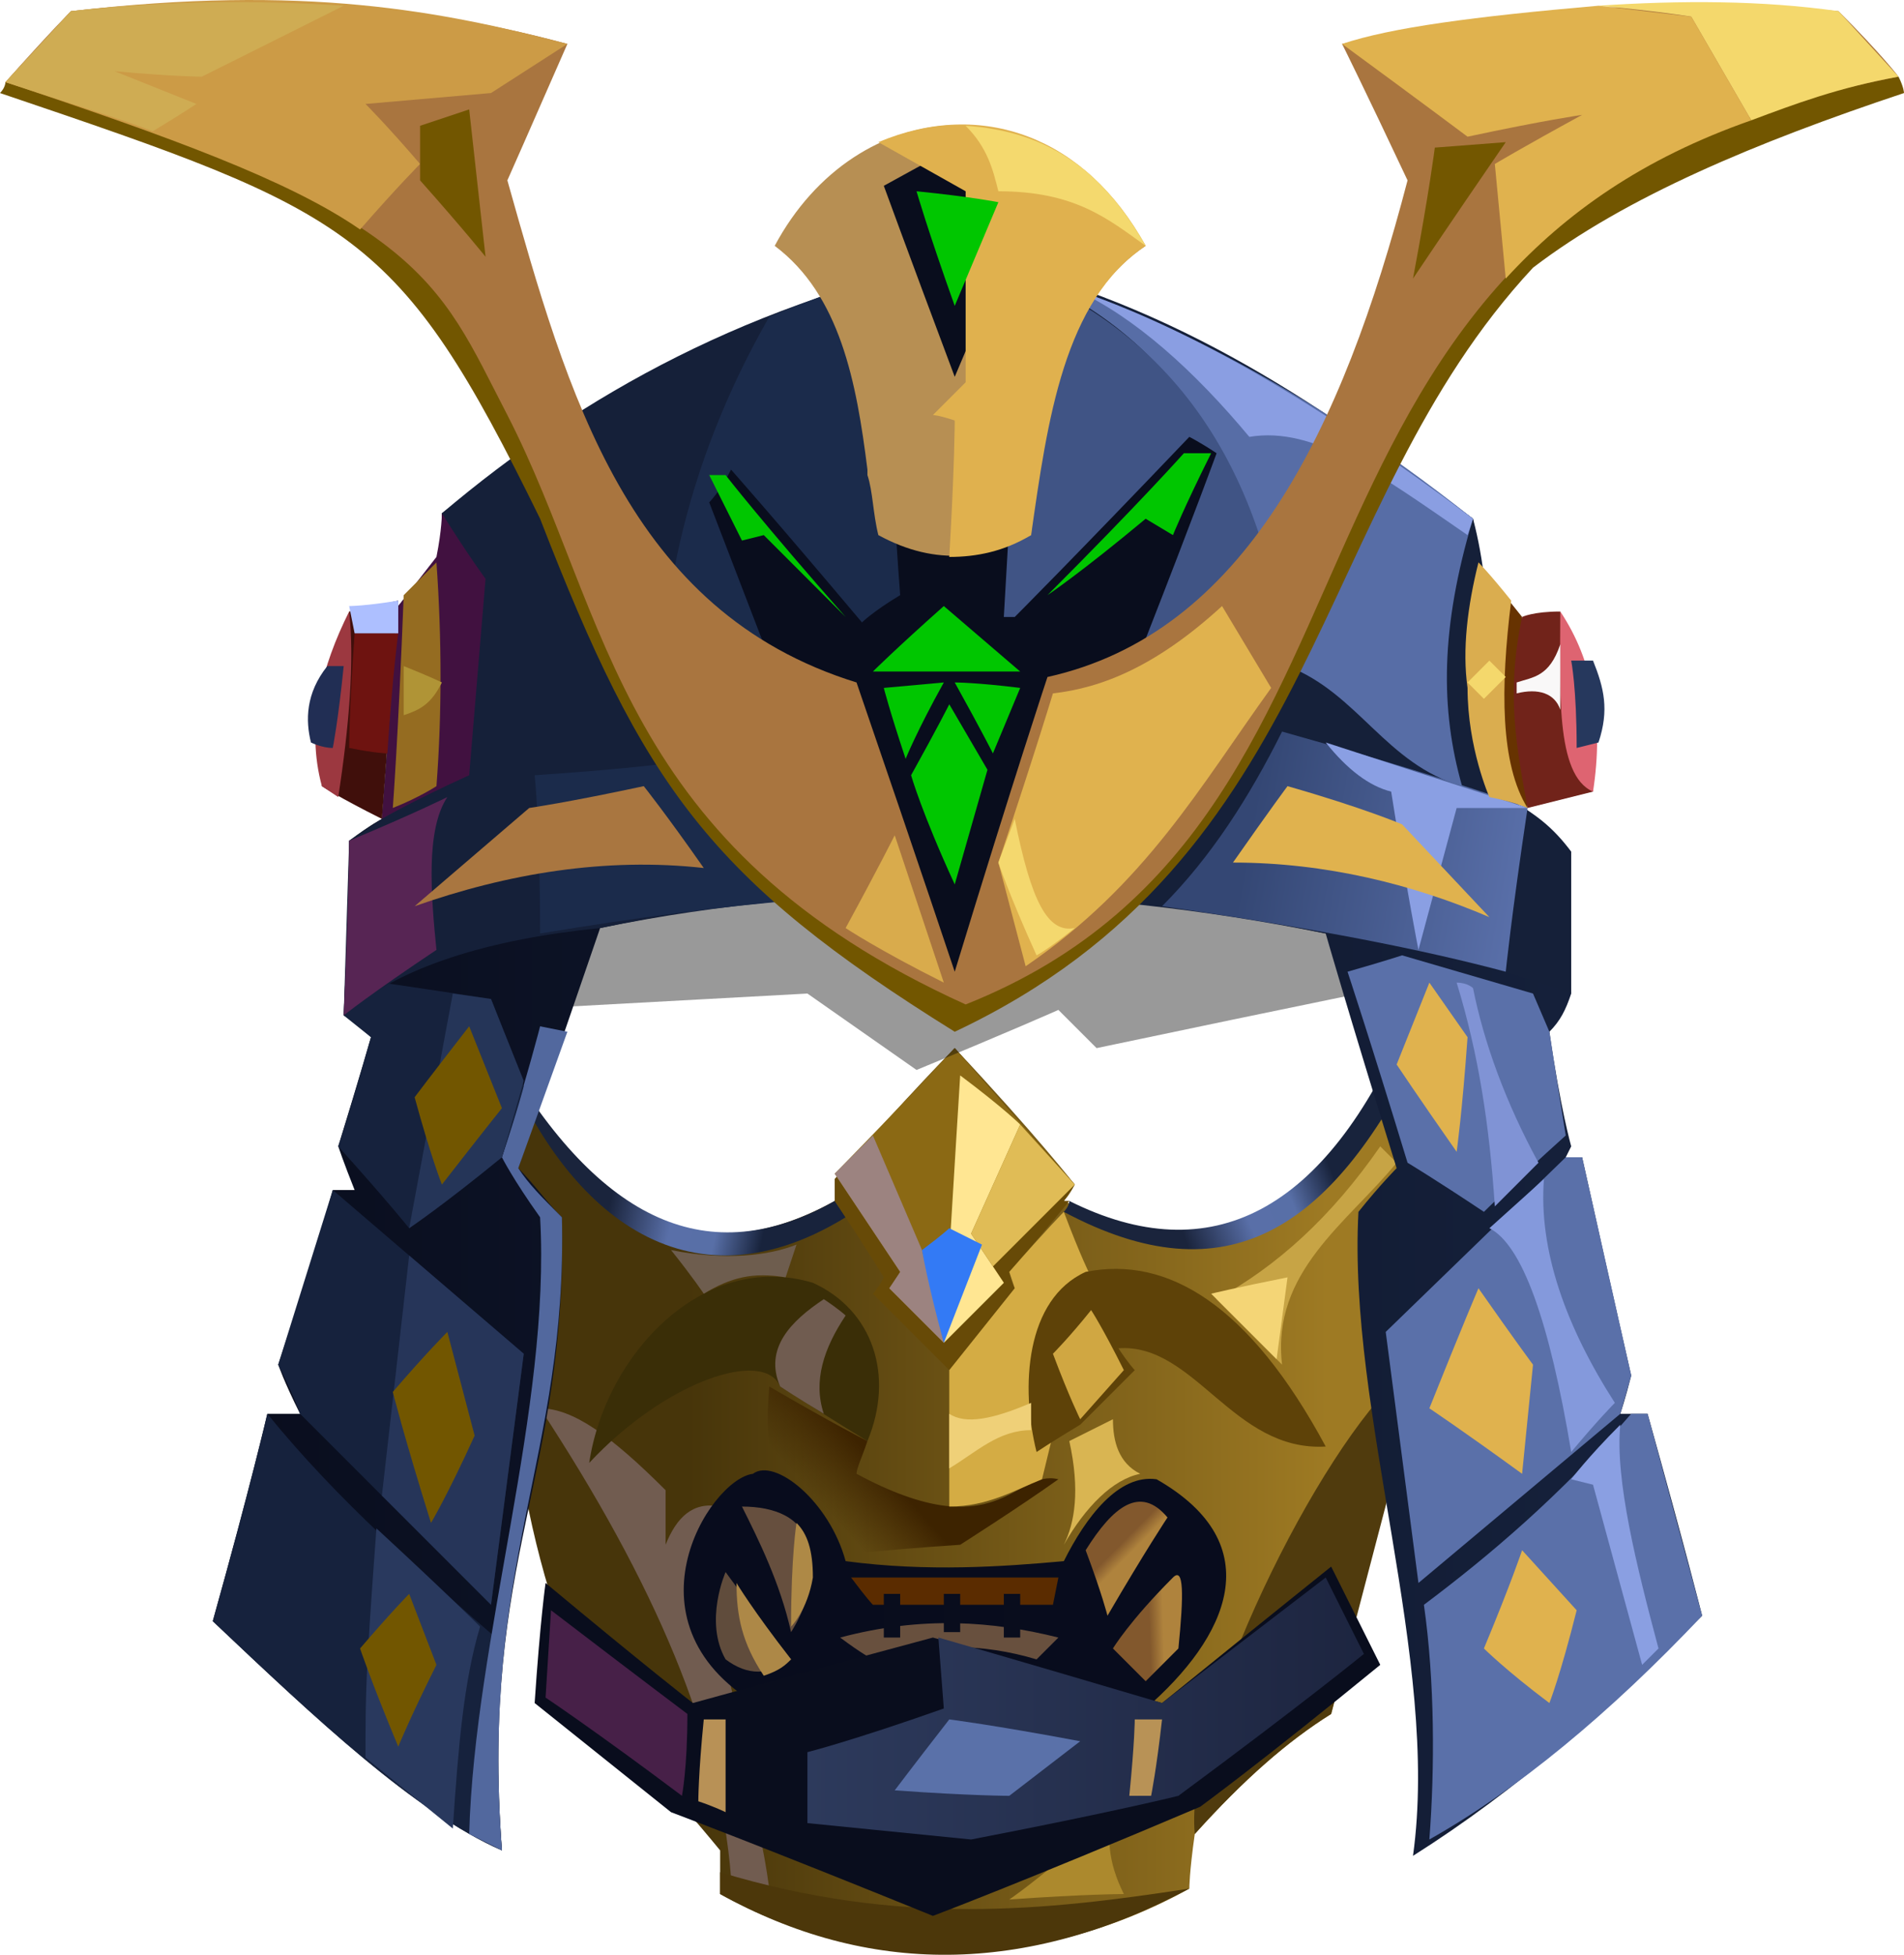<?xml version="1.0" encoding="UTF-8" standalone="no"?>
<svg
   width="349"
   height="358.175"
   viewBox="0 0 349 358.175"
   version="1.1"
   id="svg174"
   sodipodi:docname="cb-layer-1277.svg"
   xmlns:inkscape="http://www.inkscape.org/namespaces/inkscape"
   xmlns:sodipodi="http://sodipodi.sourceforge.net/DTD/sodipodi-0.dtd"
   xmlns="http://www.w3.org/2000/svg"
   xmlns:svg="http://www.w3.org/2000/svg">
  <sodipodi:namedview
     id="namedview176"
     pagecolor="#ffffff"
     bordercolor="#666666"
     borderopacity="1.0"
     inkscape:pageshadow="2"
     inkscape:pageopacity="0.0"
     inkscape:pagecheckerboard="0" />
  <defs
     id="defs55">
    <linearGradient
       x1="149.831"
       y1="87.251"
       x2="33.917"
       y2="87.251"
       id="id-103368"
       gradientTransform="scale(1.01,0.99)"
       gradientUnits="userSpaceOnUse">
      <stop
         stop-color="#9E7A23"
         offset="0%"
         id="stop2" />
      <stop
         stop-color="#47350A"
         offset="100%"
         id="stop4" />
    </linearGradient>
    <linearGradient
       x1="96.726"
       y1="35.465"
       x2="120.717"
       y2="29.206"
       id="id-103369"
       gradientTransform="scale(1.246,0.802)"
       gradientUnits="userSpaceOnUse">
      <stop
         stop-color="#1A243C"
         offset="0%"
         id="stop7" />
      <stop
         stop-color="#596FA8"
         offset="41%"
         id="stop9" />
      <stop
         stop-color="#586FA7"
         offset="70%"
         id="stop11" />
      <stop
         stop-color="#18233C"
         offset="100%"
         id="stop13" />
    </linearGradient>
    <linearGradient
       x1="16.413"
       y1="33.898"
       x2="38.619"
       y2="36.794"
       id="id-103370"
       gradientTransform="scale(1.305,0.766)"
       gradientUnits="userSpaceOnUse">
      <stop
         stop-color="#1A243C"
         offset="0%"
         id="stop16" />
      <stop
         stop-color="#596FA8"
         offset="41%"
         id="stop18" />
      <stop
         stop-color="#586FA7"
         offset="70%"
         id="stop20" />
      <stop
         stop-color="#18233C"
         offset="100%"
         id="stop22" />
    </linearGradient>
    <linearGradient
       x1="53.406"
       y1="108.17"
       x2="43.245"
       y2="113.454"
       id="id-103371"
       gradientTransform="scale(1.311,0.763)"
       gradientUnits="userSpaceOnUse">
      <stop
         stop-color="#3D2300"
         offset="0%"
         id="stop25" />
      <stop
         stop-color="#3D2300"
         offset="100%"
         stop-opacity="0"
         id="stop27" />
    </linearGradient>
    <linearGradient
       x1="137.066"
       y1="81.923"
       x2="135.65"
       y2="79.976"
       id="id-103372"
       gradientTransform="scale(0.847,1.18)"
       gradientUnits="userSpaceOnUse">
      <stop
         stop-color="#AF833D"
         offset="0%"
         id="stop30" />
      <stop
         stop-color="#82582D"
         offset="100%"
         id="stop32" />
    </linearGradient>
    <linearGradient
       x1="150.234"
       y1="89.805"
       x2="147.097"
       y2="89.962"
       id="id-103373"
       gradientTransform="scale(0.807,1.239)"
       gradientUnits="userSpaceOnUse">
      <stop
         stop-color="#AF833D"
         offset="0%"
         id="stop35" />
      <stop
         stop-color="#82582D"
         offset="100%"
         id="stop37" />
    </linearGradient>
    <linearGradient
       x1="104.271"
       y1="37.901"
       x2="34.3"
       y2="37.901"
       id="id-103374"
       gradientTransform="scale(1.458,0.686)"
       gradientUnits="userSpaceOnUse">
      <stop
         stop-color="#1D2540"
         offset="0%"
         id="stop40" />
      <stop
         stop-color="#2D3A5C"
         offset="100%"
         id="stop42" />
    </linearGradient>
    <linearGradient
       x1="323.227"
       y1="186.779"
       x2="40.403"
       y2="186.779"
       id="id-103375"
       gradientTransform="scale(0.965,1.036)"
       gradientUnits="userSpaceOnUse">
      <stop
         stop-color="#16223D"
         offset="0%"
         id="stop45" />
      <stop
         stop-color="#090D1D"
         offset="100%"
         id="stop47" />
    </linearGradient>
    <linearGradient
       x1="226.907"
       y1="192.502"
       x2="185.642"
       y2="187.616"
       id="id-103376"
       gradientTransform="scale(1.234,0.81)"
       gradientUnits="userSpaceOnUse">
      <stop
         stop-color="#596FA9"
         offset="0%"
         id="stop50" />
      <stop
         stop-color="#344774"
         offset="100%"
         id="stop52" />
    </linearGradient>
  </defs>
  <g
     transform="translate(0,0.047)"
     id="id-103377">
    <g
       transform="translate(92,187)"
       id="id-103378">
      <path
         d="m 126,159 c -27,15 -59,16 -86,1 0,-6 0,-8 0,-8 C 31,141 23,133 15,122 2,91 -1,62 0,6 15,33 34,48 61,33 61,30 61,29 61,29 75,13 83,5 83,5 c 15,16 22,25 22,25 -1,2 -2,3 -2,3 31,15 46,3 63,-31 4,11 6,16 6,16 -6,43 -9,65 -9,65 -7,29 -11,44 -11,44 -8,5 -16,12 -25,22 -1,7 -1,10 -1,10 z"
         fill="url(#id-103368)"
         id="id-103379"
         style="fill:url(#id-103368)" />
      <path
         d="m 166,0 c -15,35 -36,46 -62,33 0,1 -1,2 -1,2 30,16 49,3 65,-29 z"
         fill="url(#id-103369)"
         id="id-103380"
         style="fill:url(#id-103369)" />
      <path
         d="m 61,33 2,3 C 32,55 10,32 0,6 18,37 38,46 61,33 Z"
         fill="url(#id-103370)"
         id="id-103381"
         style="fill:url(#id-103370)" />
      <path
         d="m 61,29 c 0,3 0,4 0,4 6,9 9,14 9,14 -1,2 -2,3 -2,3 9,9 14,14 14,14 8,-10 12,-15 12,-15 -1,-2 -1,-3 -1,-3 7,-8 11,-13 11,-13 -1,0 -1,0 -1,0 L 105,30 83,5 Z"
         fill="#674a07"
         id="id-103382" />
      <path
         d="m 61,28 c 8,12 12,18 12,18 -1,2 -2,3 -2,3 7,7 10,10 10,10 7,-7 11,-11 11,-11 L 90,45 105,30 83,5 C 68,21 61,28 61,28 Z"
         fill="#8b6914"
         id="id-103383" />
      <path
         d="m 84,10 c 8,6 11,9 11,9 l -9,20 6,9 -11,11 c 2,-33 3,-49 3,-49 z"
         fill="#ffe692"
         id="id-103384" />
      <path
         d="M 68,21 77,42 81,59 71,49 73,46 61,28 c 5,-5 7,-7 7,-7 z"
         fill="#9c8380"
         id="id-103385" />
      <polygon
         points="90,45 86,39 95,19 105,30 "
         fill="#e0bc56"
         id="id-103386" />
      <path
         d="M 42,157 C 40,131 28,103 7,71 c 6,0 13,5 23,15 0,7 0,10 0,10 2,-5 5,-8 10,-7 -2,10 -1,23 4,41 -4,-3 -5,-4 -5,-4 4,8 8,18 10,33 -5,-2 -7,-2 -7,-2 z"
         fill="#715c50"
         id="id-103387" />
      <path
         d="m 77,42 c 4,-3 5,-4 5,-4 l 6,3 -7,18 C 78,48 77,42 77,42 Z"
         fill="#337af5"
         id="id-103388" />
      <path
         d="M 102,84 C 95,89 84,96 84,96 69,97 61,98 61,98 49,90 48,79 49,67 c 12,7 18,10 18,10 -1,3 -2,5 -2,6 26,14 29,-1 37,1 z"
         fill="url(#id-103371)"
         id="id-103389"
         style="fill:url(#id-103371)" />
      <path
         d="M 67,77 C 72,65 68,53 57,48 37,42 19,61 16,81 30,66 48,60 51,67 62,74 67,77 67,77 Z"
         fill="#3a2e07"
         id="id-103390" />
      <path
         d="m 51,67 c -3,-7 2,-12 8,-16 3,2 4,3 4,3 -4,6 -6,12 -4,18 -5,-3 -8,-5 -8,-5 z"
         fill="#705c50"
         id="id-103391" />
      <path
         d="M 82,89 V 64 L 94,49 93,46 c 7,-8 10,-11 10,-11 3,8 5,12 5,12 l -9,37 c -5,2 -10,5 -17,5 z"
         fill="#d4ac44"
         id="id-103392" />
      <path
         d="m 116,64 c -7,7 -10,10 -10,10 -5,3 -8,5 -8,5 -3,-12 -2,-28 9,-33 15,-3 30,6 44,32 -17,1 -24,-19 -38,-18 2,3 3,4 3,4 z"
         fill="#5e4208"
         id="id-103393" />
      <path
         d="m 108,53 c -4,5 -7,8 -7,8 3,8 5,12 5,12 l 8,-9 c -4,-8 -6,-11 -6,-11 z"
         fill="#d0a742"
         id="id-103394" />
      <path
         d="m 82,72 c 0,6 0,10 0,10 5,-3 9,-7 15,-7 v -5 c -7,3 -12,4 -15,2 z"
         fill="#efd078"
         id="id-103395" />
      <path
         d="m 103,96 c 4,-7 9,-12 14,-13 -4,-2 -5,-6 -5,-10 l -8,4 c 2,9 1,15 -1,19 z"
         fill="#d9b552"
         id="id-103396" />
      <path
         d="m 161,23 c 2,2 3,3 3,3 -9,11 -23,20 -21,37 L 131,51 c 11,-6 21,-15 30,-28 z"
         fill="#c7a445"
         id="id-103397" />
      <path
         d="m 130,50 c 8,8 12,12 12,12 l 2,-15 c -10,2 -14,3 -14,3 z"
         fill="#f4d576"
         id="id-103398" />
      <path
         d="m 165,65 c -15,13 -40,63 -38,84 9,-10 17,-17 25,-22 l 11,-42 z"
         fill="#503b0d"
         id="id-103399" />
      <path
         d="m 40,160 v -4 c 33,10 60,7 86,3 -30,16 -59,16 -86,1 z"
         fill="#4c370a"
         id="id-103400" />
      <path
         d="m 93,161 c 14,-1 21,-1 21,-1 -6,-12 -1,-20 7,-29 -7,4 -16,7 -28,8 4,2 8,5 9,15 -6,5 -9,7 -9,7 z"
         fill="#ac892d"
         id="id-103401" />
      <path
         d="m 50,131 c 4,2 5,2 5,2 37,1 55,1 55,1 l 6,-6 c -25,-7 -46,-6 -66,3 z"
         fill="#4d370b"
         id="id-103402" />
      <path
         d="m 71,125 c 10,4 16,6 16,6 l 11,-6 c -10,-2 -19,-2 -27,0 z"
         fill="#422900"
         id="id-103403" />
      <path
         d="m 90,122 c 8,0 13,2 17,3 1,-3 1,-5 1,-5 l -12,-2 c -3,1 -5,2 -6,4 z"
         fill="#d4b04d"
         id="id-103404" />
      <path
         d="m 48,126 c 10,-7 40,-15 70,0 15,-13 23,-30 2,-42 -7,-1 -13,7 -17,15 -11,1 -25,2 -40,0 C 60,88 50,80 46,83 c -8,1 -25,28 2,43 z"
         fill="#080c1d"
         id="id-103405" />
      <path
         d="m 41,101 c 8,11 12,16 12,16 -4,3 -8,3 -12,0 -4,-7 0,-16 0,-16 z"
         fill="#604c3c"
         id="id-103406" />
      <path
         d="m 53,117 c -7,-9 -10,-14 -10,-14 0,6 1,11 5,17 3,-1 4,-2 5,-3 z"
         fill="#ad8847"
         id="id-103407" />
      <path
         d="m 53,112 c -2,-9 -6,-17 -9,-23 6,0 11,2 12,7 3,7 -3,16 -3,16 z"
         fill="#664f3e"
         id="id-103408" />
      <path
         d="m 53,111 c 0,-13 1,-19 1,-19 2,2 3,5 3,10 -1,6 -4,9 -4,9 z"
         fill="#ae8946"
         id="id-103409" />
      <path
         d="m 64,102 c 3,4 4,5 4,5 22,0 33,0 33,0 l 1,-5 c -25,0 -38,0 -38,0 z"
         fill="#5b2c00"
         id="id-103410" />
      <path
         d="m 68,117 c 10,-3 20,-3 30,0 3,-3 4,-4 4,-4 -12,-3 -25,-4 -40,0 4,3 6,4 6,4 z"
         fill="#68503e"
         id="id-103411" />
      <path
         d="m 111,109 c 7,-12 11,-18 11,-18 -5,-6 -10,-2 -15,6 3,8 4,12 4,12 z"
         fill="url(#id-103372)"
         id="id-103412"
         style="fill:url(#id-103372)" />
      <path
         d="m 123,102 c -8,8 -11,13 -11,13 4,4 6,6 6,6 l 6,-6 c 1,-10 1,-15 -1,-13 z"
         fill="url(#id-103373)"
         id="id-103413"
         style="fill:url(#id-103373)" />
      <path
         d="m 31,42 c 4,5 6,8 6,8 5,-3 9,-4 15,-3 l 2,-6 c -5,2 -13,3 -23,1 z"
         fill="#6e5d4e"
         id="id-103414" />
      <path
         d="m 70,105 c 2,0 3,0 3,0 0,5 0,8 0,8 h -3 c 0,-5 0,-8 0,-8 z"
         fill="#090d1d"
         id="id-103415" />
      <path
         d="m 81,105 c 2,0 3,0 3,0 0,5 0,7 0,7 h -3 c 0,-5 0,-7 0,-7 z"
         fill="#090d1d"
         id="id-103416" />
      <path
         d="m 92,105 c 2,0 3,0 3,0 0,6 0,8 0,8 h -3 c 0,-5 0,-8 0,-8 z"
         fill="#090d1d"
         id="id-103417" />
      <path
         stroke="#979797"
         id="id-103418"
         d="" />
    </g>
    <g
       transform="translate(98,287)"
       id="id-103419">
      <path
         d="m 2,3 c 18,15 27,22 27,22 29,-8 44,-12 44,-12 28,8 42,12 42,12 21,-17 31,-25 31,-25 6,12 9,18 9,18 C 133,36 122,44 122,44 89,58 73,64 73,64 41,51 25,45 25,45 L 0,25 C 1,10 2,3 2,3 Z"
         fill="#090d1d"
         id="id-103420" />
      <path
         d="M 28,27 C 28,37 27,42 27,42 11,30 2,24 2,24 L 3,8 c 17,13 25,19 25,19 z"
         fill="#472048"
         id="id-103421" />
      <path
         d="m 30,43 c 3,1 5,2 5,2 0,-11 0,-17 0,-17 h -4 c -1,10 -1,15 -1,15 z"
         fill="#b89156"
         id="id-103422" />
      <path
         d="m 50,34 c 0,9 0,13 0,13 20,2 30,3 30,3 26,-5 38,-8 38,-8 23,-17 34,-26 34,-26 L 145,2 115,25 C 88,17 74,13 74,13 l 1,13 c -17,6 -25,8 -25,8 z"
         fill="url(#id-103374)"
         id="id-103423"
         style="fill:url(#id-103374)" />
      <path
         d="m 76,28 c -7,9 -10,13 -10,13 14,1 21,1 21,1 L 100,32 C 84,29 76,28 76,28 Z"
         fill="#5a71a9"
         id="id-103424" />
      <path
         d="m 110,28 c 3,0 5,0 5,0 -1,9 -2,14 -2,14 h -4 c 1,-10 1,-14 1,-14 z"
         fill="#b89256"
         id="id-103425" />
    </g>
    <path
       d="m 93,185 55,-3 20,14 c 17,-7 26,-11 26,-11 5,5 7,7 7,7 38,-8 58,-12 58,-12 -4,-11 -5,-17 -5,-17 -51,-6 -102,-7 -156,2 z"
       fill="#000000"
       fill-opacity="0.4"
       id="id-103426" />
    <path
       d="m 92,339 c -16,-7 -35,-25 -53,-42 7,-25 10,-38 10,-38 4,0 6,0 6,0 -3,-6 -4,-9 -4,-9 7,-21 10,-32 10,-32 3,0 4,0 4,0 -2,-5 -3,-8 -3,-8 4,-13 6,-20 6,-20 -3,-3 -5,-4 -5,-4 1,-22 1,-32 1,-32 4,-3 6,-4 6,-4 2,-26 3,-39 3,-39 6,-6 8,-10 8,-10 0,-4 0,-7 0,-7 25,-19 51,-37 97,-47 24,6 52,18 92,48 4,15 3,33 3,50 6,2 10,5 14,11 1,17 1,26 1,26 -1,3 -2,5 -4,7 2,14 4,21 4,21 -1,2 -1,2 -1,2 2,0 3,0 3,0 6,27 9,40 9,40 -1,4 -2,7 -2,7 3,0 5,0 5,0 7,25 10,37 10,37 -17,17 -34,32 -53,44 5,-36 -12,-81 -10,-118 4,-5 7,-8 7,-8 -9,-29 -13,-43 -13,-43 -43,-9 -86,-11 -133,-1 -10,29 -15,44 -15,44 3,3 5,6 8,9 1,48 -15,62 -11,116 z"
       fill="url(#id-103375)"
       id="id-103427"
       style="fill:url(#id-103375)" />
    <path
       d="m 49,259 c 13,16 28,29 43,42 -1,12 -1,25 0,38 -16,-7 -34,-24 -53,-42 7,-25 10,-38 10,-38 z"
       fill="#16223d"
       id="id-103428" />
    <path
       d="m 67,322 c 0,-12 0,-15 2,-42 13,12 19,18 19,18 -3,10 -4,22 -5,37"
       fill="#29395e"
       id="id-103429" />
    <path
       d="m 92,339 c -4,-2 -6,-3 -6,-3 1,-36 15,-78 13,-113 -5,-7 -7,-11 -7,-11 5,-16 7,-24 7,-24 l 5,1 -9,25 c 2,3 4,5 8,9 1,44 -15,63 -11,116 z"
       fill="#52689e"
       id="id-103430" />
    <path
       d="m 73,320 c -5,-12 -7,-18 -7,-18 6,-7 9,-10 9,-10 l 5,13 c -5,10 -7,15 -7,15 z"
       fill="#725600"
       id="id-103431" />
    <path
       d="m 51,250 c 3,6 4,9 4,9 23,23 35,35 35,35 l 6,-46 -35,-30 z"
       fill="#16223d"
       id="id-103432" />
    <path
       d="m 70,274 5,-44 21,18 -6,46 C 76,280 70,274 70,274 Z"
       fill="#263559"
       id="id-103433" />
    <path
       d="m 79,279 c -5,-16 -7,-24 -7,-24 6,-7 10,-11 10,-11 l 5,19 c -5,11 -8,16 -8,16 z"
       fill="#725600"
       id="id-103434" />
    <path
       d="m 62,210 c 9,10 13,15 13,15 11,-9 17,-13 17,-13 3,-9 4,-13 4,-13 -4,-11 -6,-16 -6,-16 -13,-2 -20,-3 -20,-3 l -7,6 5,4 c -4,14 -6,20 -6,20 z"
       fill="#16223d"
       id="id-103435" />
    <path
       d="m 75,225 8,-43 7,1 c 4,10 6,15 6,15 l -4,14 c -11,9 -17,13 -17,13 z"
       fill="#253558"
       id="id-103436" />
    <path
       d="m 76,201 c 3,11 5,16 5,16 7,-9 11,-14 11,-14 l -6,-15 c -7,9 -10,13 -10,13 z"
       fill="#725600"
       id="id-103437" />
    <path
       d="m 63,186 c 10,-9 27,-14 47,-16 44,-9 88,-8 133,1 16,2 31,6 45,11 v -26 c -3,-4 -7,-8 -15,-11 0,-17 0,-33 -3,-50 C 243,75 217,56 178,47 138,55 107,72 81,94 v 7 l -8,10 -3,39 -6,4 z"
       fill="#152039"
       id="id-103438" />
    <path
       d="m 63,186 c 1,-22 1,-32 1,-32 12,-5 18,-8 18,-8 -4,6 -3,18 -2,28 -12,8 -17,12 -17,12 z"
       fill="#572554"
       id="id-103439" />
    <path
       d="m 99,171 c 0,-20 -1,-29 -1,-29 15,-1 23,-2 23,-2 -1,-27 4,-54 20,-82 12,-5 24,-9 37,-11 l 3,117 c -19,-1 -46,1 -82,7 z"
       fill="#1b2b4b"
       id="id-103440" />
    <path
       d="m 129,159 c -7,-10 -11,-15 -11,-15 -14,3 -21,4 -21,4 l -21,18 c 17,-6 35,-9 53,-7 z"
       fill="#a97640"
       id="id-103441" />
    <path
       d="m 280,148 c -3,20 -4,30 -4,30 -15,-4 -35,-8 -63,-12 9,-9 16,-20 22,-32 25,7 40,12 45,14 z"
       fill="url(#id-103376)"
       id="id-103442"
       style="fill:url(#id-103376)" />
    <path
       d="m 260,174 7,-26 h 13 l -37,-12 c 4,5 8,8 12,9 3,19 5,29 5,29 z"
       fill="#8a9fe3"
       id="id-103443" />
    <path
       d="m 226,158 c 7,-10 10,-14 10,-14 14,4 21,7 21,7 l 16,17 c -14,-6 -30,-10 -47,-10 z"
       fill="#e0b24e"
       id="id-103444" />
    <path
       d="m 268,144 c -4,-14 -4,-29 2,-49 -34,-27 -65,-41 -92,-48 37,10 52,39 58,75 13,5 18,18 32,22 z"
       fill="#576da6"
       id="id-103445" />
    <path
       d="m 181,164 55,-42 C 231,79 209,56 178,47 Z"
       fill="#405485"
       id="id-103446" />
    <path
       d="m 197,53 c 11,5 22,15 32,27 12,-2 24,7 40,18 l 1,-3 C 242,74 218,60 197,53 Z"
       fill="#8a9ee2"
       id="id-103447" />
    <path
       d="m 175,180 c 24,-42 35,-63 35,-63 9,-23 13,-34 13,-34 -3,-2 -5,-3 -5,-3 -21,22 -32,33 -32,33 -1,0 -2,0 -2,0 3,-51 4,-77 4,-77 -9,-6 -13,-9 -13,-9 -10,4 -14,7 -14,7 2,50 4,75 4,75 -5,3 -7,5 -7,5 -16,-19 -24,-28 -24,-28 -2,4 -4,6 -4,6 l 10,26 c 23,41 35,62 35,62 z"
       fill="#090d1d"
       id="id-103448" />
    <path
       d="m 175,162 c -6,-13 -8,-20 -8,-20 5,-9 7,-13 7,-13 l 7,12 c -4,14 -6,21 -6,21 z"
       fill="#00c600"
       id="id-103449" />
    <path
       d="m 166,139 c -3,-9 -4,-13 -4,-13 l 11,-1 c -5,9 -7,14 -7,14 z"
       fill="#00c600"
       id="id-103450" />
    <path
       d="m 175,125 c 5,9 7,13 7,13 l 5,-12 c -8,-1 -12,-1 -12,-1 z"
       fill="#00c600"
       id="id-103451" />
    <path
       d="m 160,123 c 18,0 27,0 27,0 l -14,-12 c -9,8 -13,12 -13,12 z"
       fill="#00c600"
       id="id-103452" />
    <path
       d="M 155,113 C 140,96 133,87 133,87 c -2,0 -3,0 -3,0 4,8 6,12 6,12 l 4,-1 c 10,10 15,15 15,15 z"
       fill="#00c600"
       id="id-103453" />
    <path
       d="m 192,109 c 17,-17 25,-26 25,-26 3,0 5,0 5,0 -5,10 -7,15 -7,15 l -5,-3 c -12,10 -18,14 -18,14 z"
       fill="#00c600"
       id="id-103454" />
    <path
       d="m 210,45 c -12,8 -19,25 -21,53 -8,4 -17,6 -28,0 -1,-4 -1,-8 -2,-11 v -1 c -2,-16 -5,-32 -17,-41 15,-28 50,-31 68,0 z M 175,27 c 0,0 -4,2 -13,7 0,0 4,11 13,35 v 0 l 14,-33 z"
       fill="#b78f53"
       id="id-103455" />
    <path
       d="m 174,102 c 1,-17 1,-25 1,-25 -3,-1 -4,-1 -4,-1 4,-4 6,-6 6,-6 0,-23 0,-35 0,-35 l -16,-9 c 19,-8 38,-1 49,19 -15,10 -18,32 -21,53 -5,3 -10,4 -15,4 z"
       fill="#e0b14e"
       id="id-103456" />
    <path
       d="m 210,45 c -7,-5 -13,-10 -27,-10 -1,-4 -2,-8 -6,-12 15,1 25,8 33,22 z"
       fill="#f4d96e"
       id="id-103457" />
    <path
       d="m 168,35 c 10,1 15,2 15,2 l -8,19 c -5,-14 -7,-21 -7,-21 z"
       fill="#00c600"
       id="id-103458" />
    <path
       d="m 348,14 c 1,2 1,3 1,3 -27,9 -51,19 -68,32 C 240,93 243,157 175,189 130,161 118,144 99,95 73,42 65,39 0,17 c 1,-1 1,-2 1,-2 28,6 54,10 76,31 37,57 46,118 99,136 55,-21 64,-96 102,-137 21,-19 45,-29 70,-31 z"
       fill="#725600"
       id="id-103459" />
    <path
       d="M 1,15 C 9,6 13,2 13,2 49,-2 78,1 104,8 97,24 93,33 93,33 c 11,39 22,79 64,92 12,35 18,53 18,53 11,-36 17,-54 17,-54 36,-8 54,-45 66,-91 -8,-17 -12,-25 -12,-25 29,-6 59,-9 91,-6 8,8 11,12 11,12 C 223,38 265,149 177,184 113,155 112,113 93,76 80,51 78,39 1,15 Z"
       fill="#a9753f"
       id="id-103460" />
    <path
       d="m 293,1 c 11,1 17,2 17,2 l 11,19 c 8,-3 16,-6 27,-8 L 337,2 C 323,0 308,0 293,1 Z"
       fill="#f4d86c"
       id="id-103461" />
    <path
       d="m 246,8 c 15,11 23,17 23,17 14,-3 21,-4 21,-4 -11,6 -16,9 -16,9 l 2,21 C 287,39 301,29 321,22 L 310,3 293,1 c -23,2 -38,4 -47,7 z"
       fill="#e0b24e"
       id="id-103462" />
    <path
       d="m 259,51 c 3,-16 4,-24 4,-24 l 13,-1 c -11,16 -17,25 -17,25 z"
       fill="#735700"
       id="id-103463" />
    <path
       d="m 193,127 c 9,-1 19,-5 31,-16 6,10 9,15 9,15 -13,18 -23,36 -45,51 l -5,-19 c 7,-21 10,-31 10,-31 z"
       fill="#e0b24e"
       id="id-103464" />
    <path
       d="m 197,170 c -5,4 -7,5 -7,5 -5,-11 -7,-17 -7,-17 l 3,-8 c 3,15 6,21 11,20 z"
       fill="#f4d86e"
       id="id-103465" />
    <path
       d="m 155,170 c 6,-11 9,-17 9,-17 l 9,27 c -12,-6 -18,-10 -18,-10 z"
       fill="#d9ab4c"
       id="id-103466" />
    <path
       d="M 66,42 C 73,34 77,30 77,30 71,23 67,19 67,19 L 90,17 104,8 C 81,2 56,-3 13,2 L 1,15 c 30,10 52,18 65,27 z"
       fill="#cc9b46"
       id="id-103467" />
    <path
       d="m 28,24 c 5,-3 8,-5 8,-5 -10,-4 -15,-6 -15,-6 11,1 16,1 16,1 L 63,1 C 47,0 31,0 13,2 L 1,15 c 12,4 22,7 27,9 z"
       fill="#cfac53"
       id="id-103468" />
    <path
       d="m 77,23 c 0,7 0,10 0,10 8,9 12,14 12,14 L 86,20 c -6,2 -9,3 -9,3 z"
       fill="#725600"
       id="id-103469" />
    <path
       d="m 81,94 c 5,8 8,12 8,12 -2,24 -3,36 -3,36 -11,5 -16,8 -16,8 2,-26 3,-39 3,-39 l 7,-9 c 1,-5 1,-8 1,-8 z"
       fill="#411140"
       id="id-103470" />
    <path
       d="m 74,109 c -1,26 -2,39 -2,39 5,-2 8,-4 8,-4 1,-13 1,-27 0,-41 -4,4 -6,6 -6,6 z"
       fill="#956c21"
       id="id-103471" />
    <path
       d="m 74,122 c 5,2 7,3 7,3 -2,4 -4,5 -7,6 0,-6 0,-9 0,-9 z"
       fill="#b09436"
       id="id-103472" />
    <path
       d="m 70,150 c -8,-4 -11,-6 -11,-6 3,-22 5,-32 5,-32 l 9,-2 c -2,27 -3,40 -3,40 z"
       fill="#400f0b"
       id="id-103473" />
    <path
       d="m 59,144 c -3,-11 0,-22 5,-32 1,9 0,21 -2,34 z"
       fill="#9c3840"
       id="id-103474" />
    <path
       d="m 64,137 c 5,1 7,1 7,1 1,-15 2,-22 2,-22 h -8 c -1,14 -1,21 -1,21 z"
       fill="#6e1310"
       id="id-103475" />
    <path
       d="m 73,116 c 0,-4 0,-6 0,-6 -6,1 -9,1 -9,1 l 1,5 c 5,0 8,0 8,0 z"
       fill="#adbfff"
       id="id-103476" />
    <path
       d="m 61,137 c -2,0 -4,-1 -4,-1 -1,-4 -1,-9 3,-14 h 3 c -1,10 -2,15 -2,15 z"
       fill="#212e54"
       id="id-103477" />
    <path
       d="m 262,337 c 1,-13 1,-29 -1,-43 12,-9 25,-20 38,-35 h 3 l 10,37 c -17,18 -34,32 -50,41 z"
       fill="#5a70a9"
       id="id-103478" />
    <path
       d="m 284,312 c -8,-6 -12,-10 -12,-10 5,-12 7,-18 7,-18 l 10,11 c -3,12 -5,17 -5,17 z"
       fill="#e0b24e"
       id="id-103479" />
    <path
       d="m 301,305 c 2,-2 3,-3 3,-3 -4,-15 -8,-31 -7,-41 -6,6 -9,10 -9,10 l 4,1 c 6,22 9,33 9,33 z"
       fill="#8a9fe2"
       id="id-103480" />
    <path
       d="m 260,290 37,-31 2,-7 -9,-40 c -2,0 -3,0 -3,0 l -33,32 z"
       fill="#5a70a9"
       id="id-103481" />
    <path
       d="m 262,258 c 6,-15 9,-22 9,-22 7,10 10,14 10,14 l -2,20 c -11,-8 -17,-12 -17,-12 z"
       fill="#e0b24e"
       id="id-103482" />
    <path
       d="m 288,266 c 5,-6 8,-9 8,-9 -9,-14 -14,-28 -13,-41 l -10,9 c 6,3 11,17 15,41 z"
       fill="#8499dc"
       id="id-103483" />
    <path
       d="m 287,208 c -10,9 -15,14 -15,14 -9,-6 -14,-9 -14,-9 -7,-23 -11,-35 -11,-35 7,-2 10,-3 10,-3 l 24,7 3,7 c 2,13 3,19 3,19 z"
       fill="#5a70a9"
       id="id-103484" />
    <path
       d="m 267,211 c -7,-10 -11,-16 -11,-16 4,-10 6,-15 6,-15 l 7,10 c -1,14 -2,21 -2,21 z"
       fill="#e0b24e"
       id="id-103485" />
    <path
       d="m 267,180 c 2,0 3,1 3,1 2,10 6,21 12,32 l -8,8 c -1,-15 -3,-28 -7,-41 z"
       fill="#8093d5"
       id="id-103486" />
    <path
       d="m 273,145 c 5,2 7,3 7,3 -1,-24 -1,-35 -1,-35 l -8,-10 c 1,28 2,42 2,42 z"
       fill="#673301"
       id="id-103487" />
    <path
       d="m 279,113 c -3,14 -1,24 1,35 8,-2 12,-3 12,-3 l -6,-33 c -5,0 -7,1 -7,1 z"
       fill="#71231a"
       id="id-103488" />
    <path
       d="m 271,103 c -2,8 -3,16 -2,23 0,11 4,20 4,20 5,1 7,2 7,2 -5,-8 -5,-22 -3,-38 -4,-5 -6,-7 -6,-7 z"
       fill="#daad4f"
       id="id-103489" />
    <path
       d="m 286,112 c 0,14 -1,30 6,33 2,-13 0,-24 -6,-33 z"
       fill="#de6471"
       id="id-103490" />
    <path
       d="m 278,125 c 3,-1 6,-1 8,-7 0,8 0,12 0,12 -1,-3 -4,-4 -8,-3 0,-1 0,-2 0,-2 z"
       fill="#f9f8f8"
       id="id-103491" />
    <path
       d="m 288,121 c 3,0 4,0 4,0 2,5 3,9 1,15 l -4,1 c 0,-11 -1,-16 -1,-16 z"
       fill="#26385d"
       id="id-103492" />
    <polygon
       points="276,124 272,128 269,125 273,121 "
       fill="#f4d86c"
       id="id-103493" />
  </g>
</svg>
